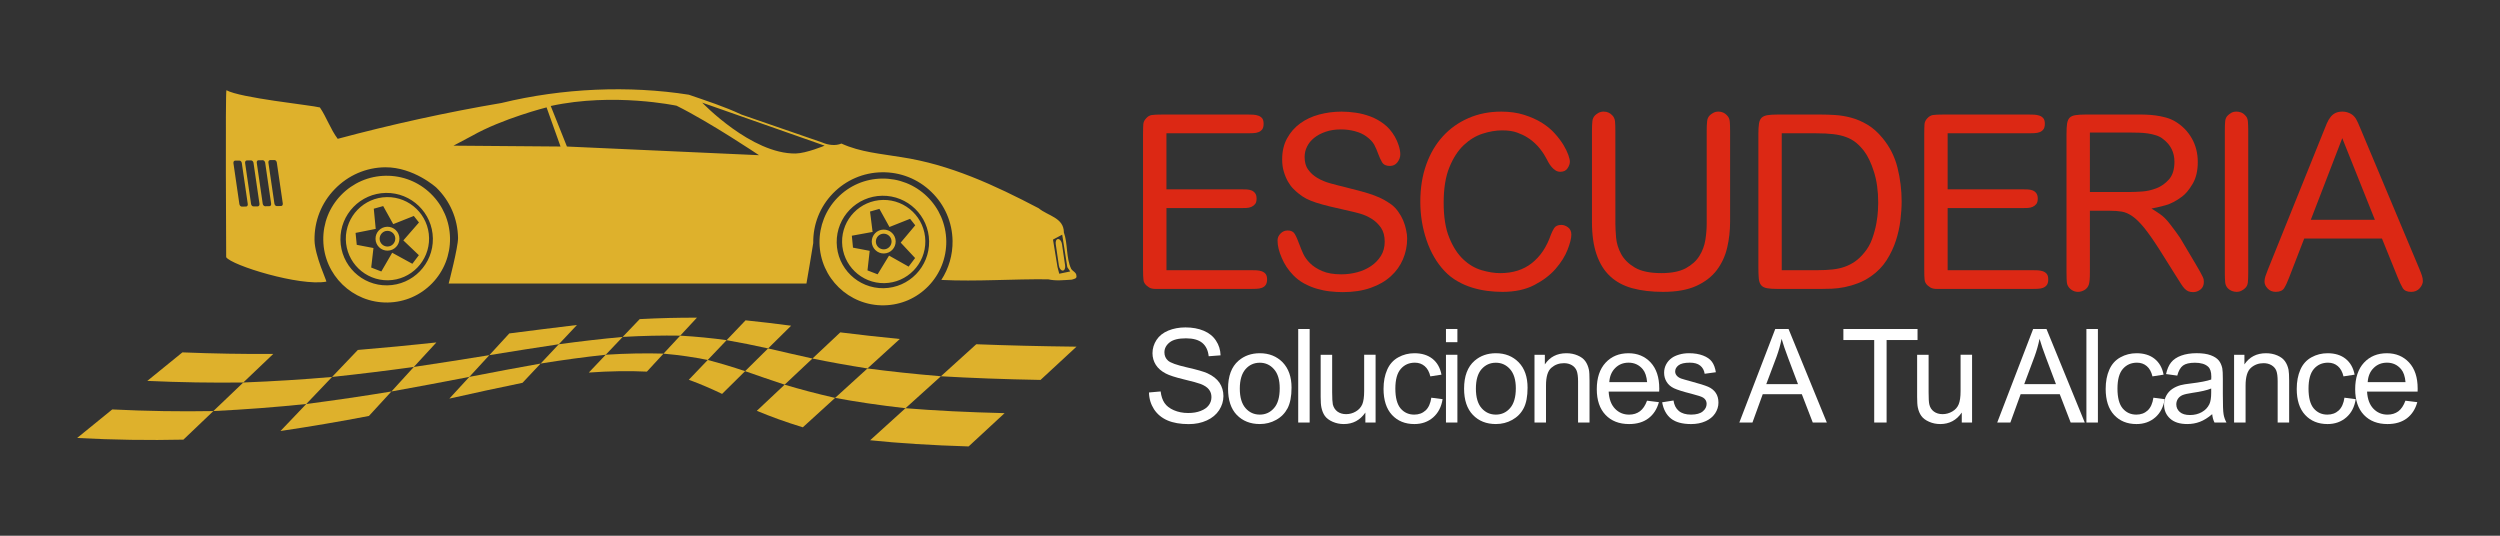<?xml version="1.0" encoding="utf-8"?>
<!-- Generator: Adobe Illustrator 16.0.0, SVG Export Plug-In . SVG Version: 6.00 Build 0)  -->
<!DOCTYPE svg PUBLIC "-//W3C//DTD SVG 1.1//EN" "http://www.w3.org/Graphics/SVG/1.1/DTD/svg11.dtd">
<svg version="1.1" id="Capa_1" xmlns="http://www.w3.org/2000/svg" xmlns:xlink="http://www.w3.org/1999/xlink" x="0px" y="0px"
	 width="280px" height="60px" viewBox="0 0 280 60" enable-background="new 0 0 280 60" xml:space="preserve">
<rect x="0" y="0" width="280" height="60" fill="#333333" stroke="none"/>
<g>
	<g>
		<g>
			<path fill="#DEB12C" d="M93.788,22.157c-1.317,1.361-2.03,3.154-2.003,5.051c0.063,3.915,3.295,7.05,7.209,6.989
				c1.895-0.029,3.665-0.792,4.985-2.156c1.316-1.359,2.03-3.153,2.004-5.05c-0.034-1.896-0.795-3.667-2.155-4.986
				c-1.362-1.323-3.157-2.031-5.056-2.005C96.88,20.028,95.109,20.795,93.788,22.157z M93.709,27.177
				c-0.043-2.857,2.236-5.209,5.095-5.254c2.858-0.043,5.214,2.237,5.257,5.096c0.044,2.859-2.237,5.213-5.1,5.26
				C96.104,32.318,93.751,30.037,93.709,27.177z M94.313,27.124c0.041,2.57,2.164,4.627,4.732,4.588
				c2.574-0.04,4.633-2.159,4.592-4.732c-0.039-2.571-2.157-4.626-4.731-4.588C96.335,22.43,94.275,24.548,94.313,27.124z
				 M95.405,26.401l2.325-0.424l-0.287-2.283l1.051-0.3l1.125,2.029l2.311-0.917l0.577,0.729l-1.628,1.938l1.613,1.727l-0.726,0.961
				l-2.192-1.234l-1.281,2.096l-1.135-0.438l0.246-2.191l-1.869-0.357L95.405,26.401z M97.635,27.071
				c0.017,0.739,0.621,1.33,1.361,1.319c0.74-0.012,1.328-0.622,1.32-1.36c-0.011-0.74-0.619-1.331-1.361-1.314
				C98.217,25.723,97.627,26.333,97.635,27.071z M98.096,27.064c-0.003-0.486,0.384-0.885,0.865-0.892
				c0.488-0.006,0.888,0.383,0.895,0.864c0.006,0.486-0.385,0.886-0.864,0.892C98.507,27.936,98.104,27.548,98.096,27.064z
				 M25.332,28.803c0.564,0.908,8.259,3.293,11.219,2.74c0.09,0-1.299-2.897-1.325-4.647c-0.03-2.145,0.77-4.177,2.27-5.717
				c1.496-1.543,3.5-2.424,5.646-2.443c3.194-0.022,5.719,2.268,5.719,2.268c1.544,1.495,2.406,3.502,2.44,5.649
				c0.012,1.042-1.05,5.103-1.05,5.103h40.07c0,0,0.762-4.399,0.762-4.537c-0.031-2.085,0.751-4.058,2.2-5.555
				c1.454-1.495,3.4-2.336,5.479-2.369c2.086-0.034,4.06,0.748,5.553,2.202c1.5,1.451,2.338,3.398,2.372,5.48
				c0.021,1.575-0.42,3.086-1.259,4.375c3.955,0.196,8.044-0.117,11.973-0.069c0.824,0.2,1.741,0.09,2.636,0.038
				c0.211-0.078,0.608-0.1,0.52-0.44c0.005-0.375-0.432-0.497-0.59-0.78c-0.571-1.182-0.376-2.908-0.813-4.059
				c0-1.673-1.8-1.861-2.821-2.717c-4.944-2.588-9.919-4.895-15.376-5.724c-2.271-0.379-4.593-0.552-6.719-1.523
				c-0.635,0.274-1.464,0.185-2.183-0.133l-9.01-3.112c-1.91-0.9-3.911-1.537-5.896-2.225c-6.706-1.052-14.153-0.741-20.988,0.928
				c-6.08,1.024-12.473,2.438-18.338,4.013c-0.81-1.081-1.242-2.406-1.995-3.515c-0.983-0.26-8.938-1.063-10.467-1.931
				C25.23,10.071,25.332,28.803,25.332,28.803z M117.935,26.833l1.032-0.55l0.571,3.638l0.325,0.481l-1.228,0.257l-0.197-0.749
				L117.935,26.833z M89.111,17.193c-4.95,0.07-10.463-5.696-10.463-5.696l13.711,4.817C92.359,16.314,90.296,17.173,89.111,17.193z
				 M63.496,16.411l-1.813-4.54c7.04-1.535,14.09-0.031,14.09-0.031c3.784,1.877,9.236,5.541,9.236,5.541L63.496,16.411z
				 M50.79,16.314l2.066-1.095c3.409-1.941,8.36-3.192,8.36-3.192l1.564,4.384L50.79,16.314z M30.732,22.802l-0.671-4.584
				c-0.02-0.156,0.064-0.284,0.188-0.288l0.486-0.005c0.128-0.001,0.246,0.121,0.268,0.275l0.669,4.588
				c0.021,0.156-0.063,0.283-0.187,0.285l-0.489,0.008C30.875,23.082,30.753,22.956,30.732,22.802z M29.425,22.825l-0.667-4.589
				c-0.026-0.156,0.059-0.284,0.186-0.286l0.485-0.005c0.122-0.001,0.242,0.122,0.27,0.276l0.667,4.587
				c0.023,0.156-0.059,0.284-0.19,0.284L29.695,23.1C29.57,23.101,29.451,22.977,29.425,22.825z M28.12,22.845l-0.668-4.588
				c-0.022-0.157,0.06-0.284,0.186-0.288l0.487-0.004c0.124-0.001,0.246,0.12,0.268,0.275l0.668,4.587
				c0.02,0.156-0.063,0.283-0.188,0.286L28.39,23.12C28.26,23.121,28.141,22.997,28.12,22.845z M26.331,17.99l0.483-0.006
				c0.122,0,0.249,0.123,0.268,0.278l0.668,4.586c0.025,0.155-0.059,0.283-0.188,0.285L27.08,23.14
				c-0.122,0.002-0.242-0.12-0.268-0.275l-0.667-4.587C26.124,18.121,26.206,17.992,26.331,17.99z M119.026,30.307
				c-0.191,0.001-0.387-0.248-0.431-0.559l-0.352-2.41c-0.045-0.313,0.07-0.566,0.265-0.567c0.193-0.005,0.386,0.244,0.432,0.555
				l0.354,2.414C119.339,30.052,119.222,30.306,119.026,30.307z M36.208,26.89c0.056,3.915,3.291,7.049,7.204,6.991
				c1.896-0.029,3.667-0.794,4.988-2.154c1.318-1.36,2.029-3.157,2.003-5.052c-0.035-1.896-0.795-3.667-2.156-4.986
				c-1.363-1.322-3.155-2.034-5.053-2.004c-1.895,0.029-3.666,0.798-4.985,2.156C36.886,23.2,36.179,24.995,36.208,26.89z
				 M38.128,26.861c-0.044-2.859,2.237-5.211,5.093-5.255c2.856-0.043,5.217,2.238,5.261,5.097c0.044,2.861-2.239,5.212-5.104,5.257
				C40.521,32.004,38.172,29.721,38.128,26.861z M38.732,26.804c0.044,2.573,2.161,4.627,4.737,4.588
				c2.566-0.041,4.625-2.158,4.587-4.73c-0.039-2.574-2.156-4.626-4.729-4.586C40.751,22.115,38.698,24.233,38.732,26.804z
				 M39.956,27.421l-0.131-1.336l2.255-0.449l-0.217-2.261l1.054-0.295l1.125,2.023l2.305-0.916l0.578,0.731l-1.75,2.007
				l1.738,1.655l-0.728,0.964l-2.261-1.236l-1.214,2.098l-1.135-0.44l0.252-2.188L39.956,27.421z M42.058,26.753
				c0.012,0.741,0.616,1.33,1.359,1.319c0.737-0.012,1.328-0.619,1.318-1.359c-0.011-0.739-0.623-1.329-1.358-1.317
				C42.636,25.407,42.045,26.015,42.058,26.753z M42.518,26.75c-0.004-0.486,0.383-0.888,0.859-0.895
				c0.493-0.009,0.89,0.38,0.897,0.865c0.004,0.485-0.38,0.884-0.865,0.892C42.927,27.618,42.526,27.23,42.518,26.75z"/>
			<g>
				<path fill="#DEB12C" d="M12.57,45.857c-1.312,1.063-2.618,2.129-3.931,3.197c4.091,0.217,8.049,0.273,11.903,0.186
					c1.115-1.063,2.236-2.133,3.355-3.2C20.228,46.105,16.452,46.049,12.57,45.857z"/>
				<path fill="#DEB12C" d="M27.247,42.84c-1.112,1.068-2.233,2.135-3.349,3.199c3.569-0.175,7.035-0.439,10.404-0.792
					c0.958-1.011,1.919-2.021,2.889-3.028C33.963,42.499,30.651,42.708,27.247,42.84z"/>
				<path fill="#DEB12C" d="M20.429,39.466c-1.311,1.063-2.62,2.128-3.931,3.194c3.678,0.167,7.261,0.224,10.749,0.18
					c1.124-1.064,2.243-2.133,3.356-3.197C27.292,39.662,23.904,39.605,20.429,39.466z"/>
				<path fill="#DEB12C" d="M48.875,38.354c-2.861,0.311-5.794,0.592-8.797,0.84c-0.963,1.009-1.927,2.017-2.887,3.025
					c3.132-0.332,6.186-0.711,9.156-1.121C47.197,40.184,48.03,39.266,48.875,38.354z"/>
				<path fill="#DEB12C" d="M84.764,46.01c1.521,0.637,3.22,1.258,5.153,1.848c1.206-1.1,2.409-2.195,3.614-3.293
					c-2.078-0.471-3.951-0.974-5.652-1.482C86.842,44.059,85.797,45.034,84.764,46.01z"/>
				<path fill="#DEB12C" d="M50.328,44.643c2.817-0.632,5.547-1.227,8.191-1.767c0.676-0.722,1.354-1.442,2.033-2.159
					c-2.583,0.457-5.241,0.959-7.986,1.494C51.819,43.02,51.074,43.832,50.328,44.643z"/>
				<path fill="#DEB12C" d="M77.146,42.535c1.298,0.471,2.521,1.003,3.728,1.582c0.861-0.852,1.72-1.697,2.578-2.547
					c-1.37-0.459-2.755-0.881-4.186-1.252C78.56,41.057,77.853,41.797,77.146,42.535z"/>
				<path fill="#DEB12C" d="M31.413,48.273c3.402-0.506,6.709-1.071,9.907-1.686c0.838-0.912,1.679-1.83,2.521-2.743
					c-3.092,0.511-6.269,0.98-9.539,1.402C33.337,46.253,32.373,47.262,31.413,48.273z"/>
				<path fill="#DEB12C" d="M108.485,50c1.341-1.244,2.689-2.484,4.03-3.727c-4.118-0.1-7.811-0.284-11.101-0.553
					c-1.319,1.194-2.647,2.389-3.96,3.588C100.684,49.641,104.352,49.875,108.485,50z"/>
				<path fill="#DEB12C" d="M86.028,39.023c-0.857,0.852-1.718,1.697-2.577,2.547c1.405,0.488,2.86,1,4.428,1.511
					c1.04-0.976,2.079-1.951,3.115-2.927C89.253,39.77,87.609,39.391,86.028,39.023z"/>
				<path fill="#DEB12C" d="M100.778,37.968c-2.401-0.235-4.607-0.487-6.665-0.743c-1.036,0.979-2.072,1.952-3.119,2.931
					c1.877,0.385,3.924,0.756,6.164,1.11C98.365,40.168,99.571,39.068,100.778,37.968z"/>
				<path fill="#DEB12C" d="M76.185,37.593c-0.624,0.671-1.249,1.345-1.872,2.015c1.795,0.158,3.436,0.399,4.953,0.709
					c0.706-0.74,1.412-1.481,2.115-2.219C79.754,37.871,78.03,37.701,76.185,37.593z"/>
				<path fill="#DEB12C" d="M88.606,36.479c-1.714-0.226-3.398-0.428-5.103-0.603c-0.71,0.742-1.416,1.481-2.123,2.222
					c1.563,0.271,3.11,0.586,4.647,0.926C86.888,38.177,87.747,37.327,88.606,36.479z"/>
				<path fill="#DEB12C" d="M120.566,38.828c-4.079-0.047-7.814-0.141-11.222-0.273c-1.321,1.194-2.646,2.387-3.963,3.586
					c3.347,0.195,7.058,0.336,11.159,0.41C117.885,41.311,119.228,40.066,120.566,38.828z"/>
				<path fill="#DEB12C" d="M97.158,41.266c-1.209,1.098-2.418,2.196-3.627,3.297c2.335,0.436,4.95,0.826,7.884,1.158
					c1.324-1.193,2.647-2.389,3.967-3.58C102.355,41.889,99.625,41.594,97.158,41.266z"/>
				<path fill="#DEB12C" d="M62.586,38.557c-0.68,0.721-1.359,1.438-2.033,2.16c2.503-0.404,4.932-0.736,7.289-0.986
					c0.636-0.664,1.27-1.328,1.897-1.994C67.426,37.947,65.037,38.223,62.586,38.557z"/>
				<path fill="#DEB12C" d="M46.348,41.098c-0.83,0.916-1.669,1.83-2.506,2.747c2.993-0.538,5.901-1.088,8.725-1.635
					c0.749-0.812,1.496-1.622,2.239-2.433C52.065,40.223,49.251,40.665,46.348,41.098z"/>
				<path fill="#DEB12C" d="M64.62,36.398c-2.463,0.295-4.992,0.612-7.578,0.946c-0.744,0.813-1.491,1.622-2.236,2.433
					c2.666-0.434,5.255-0.844,7.78-1.221C63.262,37.836,63.941,37.118,64.62,36.398z"/>
				<path fill="#DEB12C" d="M67.842,39.73c-0.634,0.668-1.264,1.33-1.896,1.996c2.31-0.166,4.534-0.199,6.506-0.104
					c0.618-0.671,1.241-1.344,1.861-2.016C72.324,39.545,70.13,39.583,67.842,39.73z"/>
				<path fill="#DEB12C" d="M76.185,37.593c0.626-0.671,1.247-1.344,1.872-2.014c-2.027-0.007-4.187,0.044-6.411,0.161
					c-0.634,0.664-1.267,1.332-1.906,1.994C72.002,37.604,74.181,37.561,76.185,37.593z"/>
			</g>
		</g>
		<g>
			<g>
				<path fill="#DC2814" d="M130.644,21.204h8.348c0.2,0,0.404,0.004,0.613,0.013c0.209,0.009,0.4,0.046,0.557,0.109
					c0.165,0.063,0.302,0.168,0.41,0.313c0.113,0.146,0.164,0.346,0.164,0.601c0,0.272-0.051,0.477-0.164,0.614
					c-0.108,0.135-0.245,0.24-0.41,0.313c-0.157,0.074-0.348,0.114-0.557,0.125c-0.209,0.008-0.413,0.013-0.613,0.013h-8.348v6.956
					h9.467c0.202,0,0.409,0.005,0.614,0.014c0.207,0.01,0.408,0.046,0.586,0.108c0.18,0.064,0.334,0.165,0.439,0.301
					c0.105,0.137,0.164,0.342,0.164,0.614s-0.059,0.481-0.164,0.627c-0.107,0.146-0.247,0.25-0.427,0.313
					c-0.175,0.064-0.364,0.101-0.587,0.109c-0.217,0.01-0.424,0.014-0.626,0.014h-9.905c-0.286,0-0.53,0-0.731,0
					c-0.187,0-0.335-0.014-0.458-0.041c-0.116-0.027-0.22-0.067-0.313-0.122c-0.086-0.056-0.187-0.128-0.295-0.22
					c-0.199-0.182-0.318-0.391-0.339-0.627c-0.03-0.236-0.049-0.627-0.049-1.171V15.01c0-0.471,0.015-0.836,0.029-1.091
					c0.021-0.253,0.13-0.481,0.333-0.681c0.176-0.2,0.382-0.317,0.612-0.354c0.221-0.037,0.628-0.055,1.209-0.055h9.525
					c0.201,0,0.407,0.005,0.615,0.014c0.208,0.01,0.406,0.046,0.585,0.11c0.18,0.063,0.322,0.162,0.439,0.299
					c0.107,0.136,0.156,0.34,0.156,0.613c0,0.274-0.049,0.484-0.156,0.628c-0.117,0.146-0.258,0.25-0.428,0.313
					c-0.174,0.064-0.371,0.1-0.586,0.108c-0.215,0.01-0.424,0.016-0.625,0.016h-9.086v6.274H130.644z"/>
				<path fill="#DC2814" d="M157.134,29.034c-0.31,0.727-0.759,1.363-1.364,1.907c-0.597,0.547-1.345,0.979-2.252,1.297
					c-0.896,0.318-1.941,0.479-3.119,0.479c-0.477,0-0.957-0.027-1.443-0.083c-0.498-0.054-0.984-0.155-1.48-0.299
					c-0.49-0.146-0.963-0.342-1.416-0.587c-0.451-0.245-0.86-0.559-1.229-0.941c-0.546-0.563-0.978-1.205-1.274-1.923
					c-0.318-0.718-0.471-1.368-0.471-1.95c0-0.292,0.107-0.551,0.333-0.779c0.214-0.226,0.485-0.341,0.812-0.341
					c0.365,0,0.627,0.128,0.777,0.383c0.16,0.254,0.35,0.699,0.585,1.335c0.082,0.218,0.193,0.509,0.361,0.874
					c0.166,0.363,0.416,0.719,0.76,1.063c0.345,0.345,0.798,0.642,1.366,0.887c0.561,0.246,1.285,0.369,2.152,0.369
					c0.605,0,1.192-0.078,1.773-0.231c0.582-0.154,1.1-0.388,1.553-0.696c0.461-0.309,0.822-0.69,1.11-1.146
					c0.278-0.453,0.419-0.981,0.419-1.581c0-0.638-0.141-1.16-0.419-1.57c-0.288-0.409-0.633-0.741-1.043-0.995
					c-0.408-0.254-0.834-0.446-1.276-0.573c-0.447-0.127-0.846-0.227-1.189-0.299c-0.904-0.201-1.655-0.374-2.251-0.52
					c-0.591-0.145-1.097-0.286-1.515-0.422c-0.416-0.137-0.777-0.282-1.08-0.437c-0.293-0.154-0.593-0.349-0.879-0.585
					c-0.164-0.126-0.361-0.301-0.574-0.519c-0.224-0.218-0.416-0.486-0.604-0.805c-0.18-0.316-0.337-0.682-0.458-1.091
					c-0.132-0.409-0.196-0.877-0.196-1.405c0-0.89,0.18-1.672,0.547-2.345s0.851-1.232,1.463-1.678
					c0.609-0.445,1.313-0.778,2.123-0.997c0.813-0.217,1.649-0.328,2.526-0.328c0.511,0,1.038,0.042,1.599,0.124
					c0.553,0.081,1.1,0.223,1.629,0.422c0.537,0.2,1.046,0.483,1.521,0.847c0.476,0.364,0.868,0.827,1.198,1.391
					c0.18,0.309,0.334,0.646,0.447,1.009c0.117,0.365,0.177,0.7,0.177,1.01c0,0.292-0.104,0.578-0.312,0.86
					c-0.209,0.282-0.5,0.422-0.858,0.422c-0.415,0-0.711-0.14-0.877-0.422c-0.157-0.282-0.293-0.576-0.409-0.886
					c-0.145-0.4-0.292-0.754-0.458-1.063c-0.168-0.31-0.462-0.62-0.878-0.929c-0.344-0.254-0.766-0.45-1.268-0.586
					c-0.494-0.137-1.031-0.205-1.588-0.205c-0.643,0-1.213,0.086-1.709,0.259c-0.504,0.172-0.934,0.401-1.285,0.682
					c-0.352,0.284-0.621,0.61-0.801,0.983c-0.188,0.372-0.272,0.758-0.272,1.158c0,0.583,0.128,1.061,0.409,1.433
					c0.266,0.374,0.615,0.683,1.033,0.928c0.416,0.246,0.889,0.441,1.402,0.586c0.518,0.146,1.018,0.273,1.482,0.382
					c0.807,0.201,1.488,0.377,2.05,0.532c0.567,0.154,1.052,0.309,1.46,0.463c0.408,0.155,0.759,0.314,1.055,0.477
					c0.285,0.165,0.559,0.338,0.818,0.52c0.287,0.218,0.549,0.486,0.773,0.804c0.229,0.319,0.418,0.652,0.563,0.996
					c0.143,0.346,0.251,0.696,0.322,1.051c0.08,0.354,0.117,0.678,0.117,0.968C157.602,27.533,157.441,28.306,157.134,29.034z"/>
				<path fill="#DC2814" d="M175.563,27.983c-0.28,0.718-0.727,1.427-1.336,2.129c-0.609,0.701-1.406,1.305-2.389,1.813
					c-0.982,0.511-2.17,0.765-3.57,0.765c-0.545,0-1.109-0.039-1.677-0.109c-0.575-0.073-1.146-0.196-1.705-0.369
					c-0.569-0.172-1.116-0.409-1.638-0.709c-0.533-0.3-1.014-0.678-1.446-1.132c-0.897-0.946-1.567-2.11-2.036-3.492
					c-0.466-1.381-0.691-2.81-0.691-4.283c0-1.528,0.218-2.914,0.664-4.161c0.445-1.246,1.068-2.304,1.871-3.178
					c0.799-0.873,1.752-1.55,2.867-2.031c1.105-0.482,2.328-0.725,3.655-0.725c0.942,0,1.793,0.119,2.548,0.355
					c0.754,0.237,1.422,0.532,1.995,0.886c0.568,0.356,1.056,0.755,1.454,1.2c0.402,0.447,0.725,0.874,0.973,1.283
					c0.246,0.409,0.424,0.783,0.547,1.118c0.115,0.338,0.177,0.588,0.177,0.751c0,0.255-0.091,0.509-0.265,0.763
					c-0.172,0.255-0.44,0.383-0.801,0.383c-0.199,0-0.376-0.049-0.533-0.149c-0.156-0.1-0.303-0.229-0.438-0.383
					c-0.136-0.154-0.254-0.327-0.361-0.518c-0.116-0.191-0.216-0.378-0.303-0.56c-0.258-0.472-0.567-0.904-0.926-1.295
					c-0.367-0.39-0.757-0.713-1.179-0.968c-0.287-0.181-0.658-0.356-1.104-0.519c-0.444-0.164-1.004-0.246-1.677-0.246
					c-0.69,0-1.422,0.123-2.184,0.369c-0.761,0.245-1.47,0.673-2.115,1.283c-0.646,0.609-1.182,1.437-1.608,2.482
					c-0.429,1.046-0.642,2.37-0.642,3.969c0,1.601,0.207,2.911,0.633,3.93c0.414,1.019,0.935,1.823,1.563,2.414
					c0.629,0.592,1.315,0.996,2.063,1.214c0.747,0.218,1.436,0.328,2.073,0.328c1.414,0,2.598-0.373,3.541-1.119
					c0.949-0.746,1.658-1.8,2.129-3.165c0.093-0.254,0.219-0.505,0.367-0.75c0.157-0.246,0.428-0.368,0.811-0.368
					c0.25,0,0.505,0.091,0.75,0.273c0.242,0.181,0.37,0.454,0.37,0.818C175.99,26.696,175.843,27.265,175.563,27.983z"/>
				<path fill="#DC2814" d="M180.923,25.051c0,0.417,0.029,0.941,0.08,1.568c0.058,0.627,0.242,1.237,0.563,1.827
					c0.315,0.591,0.826,1.096,1.524,1.515c0.702,0.418,1.695,0.628,2.99,0.628c1.144,0,2.053-0.183,2.729-0.546
					c0.668-0.365,1.18-0.823,1.523-1.378c0.346-0.555,0.568-1.155,0.67-1.8c0.102-0.646,0.148-1.243,0.148-1.789V14.683
					c0-0.473,0.016-0.841,0.048-1.104c0.021-0.264,0.123-0.486,0.309-0.669c0.089-0.09,0.218-0.181,0.384-0.273
					c0.164-0.09,0.353-0.137,0.572-0.137c0.381,0,0.697,0.137,0.952,0.41c0.183,0.183,0.288,0.405,0.317,0.669
					c0.027,0.264,0.039,0.631,0.039,1.104v10.149c0,1.001-0.107,1.969-0.328,2.906c-0.219,0.937-0.604,1.773-1.159,2.51
					c-0.556,0.736-1.317,1.327-2.292,1.773c-0.973,0.443-2.21,0.668-3.725,0.668c-1.312,0-2.461-0.138-3.451-0.409
					c-0.992-0.272-1.818-0.72-2.479-1.337c-0.668-0.618-1.167-1.427-1.516-2.428c-0.349-0.999-0.521-2.218-0.521-3.655V14.683
					c0-0.473,0.019-0.841,0.046-1.104c0.021-0.264,0.127-0.486,0.313-0.669c0.086-0.09,0.215-0.181,0.379-0.273
					c0.166-0.09,0.354-0.137,0.576-0.137c0.38,0,0.696,0.137,0.954,0.41c0.181,0.183,0.283,0.405,0.314,0.669
					c0.026,0.264,0.037,0.631,0.037,1.104L180.923,25.051L180.923,25.051z"/>
				<path fill="#DC2814" d="M218.136,21.204h8.347c0.201,0,0.406,0.004,0.615,0.013c0.209,0.009,0.395,0.046,0.557,0.109
					c0.164,0.063,0.302,0.168,0.41,0.313c0.108,0.146,0.164,0.346,0.164,0.601c0,0.272-0.056,0.477-0.164,0.614
					c-0.108,0.135-0.246,0.24-0.41,0.313c-0.162,0.074-0.348,0.114-0.557,0.125c-0.209,0.008-0.414,0.013-0.615,0.013h-8.347v6.956
					h9.468c0.198,0,0.406,0.005,0.613,0.014c0.209,0.01,0.402,0.046,0.588,0.108c0.18,0.064,0.324,0.165,0.438,0.301
					c0.107,0.137,0.16,0.342,0.16,0.614s-0.053,0.481-0.16,0.627c-0.112,0.146-0.254,0.25-0.428,0.313
					c-0.172,0.064-0.367,0.101-0.586,0.109c-0.215,0.01-0.427,0.014-0.625,0.014h-9.904c-0.292,0-0.537,0-0.736,0
					c-0.182,0-0.33-0.014-0.451-0.041c-0.115-0.027-0.22-0.067-0.313-0.122c-0.094-0.056-0.19-0.128-0.301-0.22
					c-0.2-0.182-0.313-0.391-0.342-0.627c-0.029-0.236-0.041-0.627-0.041-1.171V15.01c0-0.471,0.01-0.836,0.028-1.091
					c0.017-0.253,0.128-0.481,0.325-0.681c0.186-0.2,0.389-0.317,0.613-0.354c0.229-0.037,0.634-0.055,1.216-0.055h9.521
					c0.2,0,0.405,0.005,0.613,0.014c0.213,0.01,0.406,0.046,0.59,0.11c0.18,0.063,0.323,0.162,0.436,0.299
					c0.109,0.136,0.164,0.34,0.164,0.613c0,0.274-0.055,0.484-0.164,0.628c-0.111,0.146-0.252,0.25-0.426,0.313
					c-0.172,0.064-0.367,0.1-0.584,0.108c-0.219,0.01-0.429,0.016-0.629,0.016h-9.083V21.204z"/>
				<path fill="#DC2814" d="M234.068,30.507c0,0.4-0.008,0.687-0.029,0.859c-0.014,0.172-0.044,0.332-0.079,0.478
					c-0.095,0.291-0.26,0.504-0.505,0.641c-0.244,0.138-0.487,0.205-0.723,0.205c-0.256,0-0.498-0.076-0.723-0.23
					c-0.23-0.154-0.391-0.359-0.478-0.613c-0.039-0.129-0.062-0.324-0.068-0.587c-0.011-0.264-0.014-0.515-0.014-0.75V15.01
					c0-0.49,0.021-0.881,0.065-1.172c0.049-0.291,0.141-0.509,0.289-0.655c0.141-0.145,0.358-0.241,0.649-0.286
					c0.289-0.045,0.679-0.069,1.17-0.069h6.222c0.073,0,0.254,0.005,0.545,0.014c0.289,0.01,0.619,0.037,0.992,0.082
					c0.374,0.045,0.758,0.123,1.168,0.233c0.407,0.108,0.774,0.262,1.1,0.463c0.781,0.474,1.393,1.1,1.836,1.883
					c0.445,0.782,0.666,1.664,0.666,2.646s-0.192,1.801-0.584,2.455c-0.39,0.656-0.783,1.129-1.18,1.418
					c-0.654,0.491-1.287,0.819-1.904,0.983c-0.613,0.163-1.121,0.282-1.52,0.354c0.251,0.146,0.569,0.351,0.95,0.614
					c0.383,0.264,0.75,0.633,1.112,1.104c0.201,0.256,0.42,0.55,0.668,0.887c0.244,0.337,0.4,0.56,0.474,0.669l1.765,2.974
					c0.202,0.344,0.362,0.624,0.479,0.833c0.116,0.208,0.208,0.38,0.271,0.518c0.066,0.136,0.104,0.246,0.127,0.327
					c0.017,0.083,0.021,0.179,0.021,0.287c0,0.363-0.117,0.646-0.363,0.845c-0.251,0.2-0.525,0.301-0.833,0.301
					c-0.194,0-0.37-0.028-0.516-0.083c-0.146-0.054-0.283-0.15-0.42-0.285c-0.138-0.138-0.274-0.318-0.417-0.545
					c-0.15-0.229-0.332-0.514-0.547-0.861l-1.848-2.945c-0.672-1.055-1.246-1.877-1.726-2.469c-0.479-0.591-0.923-1.027-1.33-1.31
					c-0.407-0.282-0.802-0.455-1.194-0.519c-0.39-0.063-0.818-0.095-1.287-0.095h-2.281v6.902H234.068z M234.068,14.847v6.656h4.554
					c0.31,0,0.742-0.019,1.286-0.054c0.545-0.036,1.083-0.159,1.621-0.368c0.537-0.21,1.003-0.541,1.404-0.996
					c0.399-0.455,0.604-1.109,0.604-1.964c0-1.054-0.417-1.901-1.258-2.537c-0.217-0.183-0.482-0.324-0.79-0.424
					c-0.31-0.1-0.625-0.172-0.956-0.219c-0.328-0.044-0.652-0.071-0.981-0.08c-0.327-0.01-0.61-0.014-0.845-0.014H234.068z"/>
				<path fill="#DC2814" d="M251.802,30.534c0,0.473-0.017,0.843-0.042,1.104c-0.027,0.264-0.131,0.479-0.314,0.642
					c-0.088,0.091-0.217,0.182-0.383,0.271c-0.164,0.093-0.351,0.138-0.572,0.138c-0.159,0-0.329-0.032-0.504-0.095
					c-0.17-0.064-0.324-0.159-0.452-0.288c-0.183-0.182-0.285-0.404-0.313-0.668c-0.027-0.263-0.041-0.632-0.041-1.104V14.656
					c0-0.473,0.014-0.842,0.041-1.105c0.027-0.262,0.131-0.477,0.313-0.641c0.092-0.09,0.217-0.181,0.37-0.273
					c0.158-0.09,0.35-0.137,0.586-0.137c0.164,0,0.333,0.032,0.507,0.096c0.171,0.064,0.323,0.168,0.448,0.313
					c0.185,0.164,0.287,0.383,0.314,0.655c0.025,0.273,0.042,0.638,0.042,1.092V30.534z"/>
				<path fill="#DC2814" d="M258.073,26.714l-1.689,4.364c-0.2,0.527-0.39,0.929-0.562,1.201c-0.174,0.271-0.486,0.408-0.938,0.408
					c-0.366,0-0.668-0.123-0.901-0.367c-0.237-0.245-0.356-0.506-0.356-0.778c0-0.199,0.032-0.399,0.099-0.601
					c0.063-0.2,0.162-0.455,0.284-0.762l6.191-15.361c0.149-0.38,0.286-0.718,0.409-1.008c0.127-0.291,0.269-0.532,0.428-0.722
					c0.15-0.191,0.336-0.337,0.545-0.438c0.208-0.1,0.468-0.15,0.773-0.15c0.256,0,0.502,0.051,0.738,0.15
					c0.235,0.101,0.43,0.232,0.574,0.396c0.145,0.147,0.291,0.396,0.446,0.75c0.153,0.355,0.299,0.686,0.423,0.996l6.413,15.277
					c0.146,0.345,0.249,0.619,0.312,0.82c0.066,0.199,0.098,0.4,0.098,0.6c0,0.255-0.117,0.519-0.35,0.792
					c-0.24,0.271-0.563,0.409-0.957,0.409c-0.459,0-0.771-0.142-0.943-0.422c-0.174-0.283-0.367-0.697-0.586-1.242l-1.744-4.311
					L258.073,26.714L258.073,26.714z M265.986,24.614l-3.653-9.139l-3.521,9.139H265.986z"/>
				<path fill="#DC2814" d="M199.141,32.361c-0.523,0-0.936-0.026-1.236-0.081c-0.301-0.056-0.525-0.173-0.67-0.354
					c-0.144-0.182-0.228-0.437-0.254-0.764c-0.029-0.328-0.043-0.764-0.043-1.311V15.01c0-0.49,0.021-0.881,0.07-1.172
					c0.047-0.291,0.146-0.509,0.297-0.655c0.156-0.145,0.377-0.241,0.668-0.286c0.289-0.045,0.682-0.069,1.168-0.069h4.73
					c0.527,0,1.084,0.019,1.672,0.055c0.59,0.037,1.188,0.137,1.795,0.3c0.607,0.164,1.208,0.423,1.811,0.778
					c0.595,0.354,1.16,0.85,1.682,1.486c0.818,0.98,1.378,2.091,1.688,3.328c0.308,1.237,0.465,2.501,0.465,3.792
					c0,0.638-0.049,1.338-0.137,2.101c-0.094,0.764-0.262,1.524-0.507,2.278c-0.241,0.755-0.587,1.482-1.03,2.182
					c-0.444,0.7-1.029,1.306-1.752,1.813c-0.474,0.328-0.957,0.588-1.459,0.779c-0.496,0.191-0.994,0.336-1.494,0.437
					c-0.498,0.1-0.978,0.159-1.439,0.178c-0.46,0.019-0.885,0.026-1.266,0.026H199.141z M199.557,30.261h4.008
					c0.625,0,1.181-0.027,1.683-0.081c0.499-0.056,0.954-0.155,1.36-0.301c0.41-0.146,0.795-0.342,1.147-0.587
					c0.354-0.245,0.695-0.568,1.022-0.967c0.4-0.473,0.707-1.006,0.914-1.597c0.209-0.59,0.363-1.164,0.463-1.719
					c0.101-0.555,0.16-1.046,0.177-1.474c0.021-0.426,0.028-0.704,0.028-0.833c0-1.309-0.159-2.464-0.479-3.464
					c-0.316-1-0.686-1.773-1.104-2.319c-0.293-0.382-0.6-0.7-0.914-0.955c-0.317-0.254-0.687-0.459-1.104-0.614
					c-0.417-0.154-0.896-0.263-1.435-0.327c-0.535-0.064-1.167-0.094-1.896-0.094h-3.873v15.332H199.557z"/>
			</g>
			<g>
				<path fill="#FFFFFF" d="M128.686,43.957l1.307-0.115c0.062,0.525,0.205,0.955,0.43,1.288c0.225,0.337,0.574,0.609,1.051,0.815
					c0.478,0.207,1.016,0.312,1.608,0.312c0.533,0,0.998-0.077,1.4-0.237c0.406-0.155,0.707-0.371,0.909-0.644
					c0.199-0.272,0.291-0.574,0.291-0.897c0-0.328-0.089-0.617-0.285-0.86c-0.191-0.247-0.505-0.453-0.937-0.618
					c-0.288-0.111-0.908-0.281-1.869-0.511c-0.96-0.232-1.638-0.451-2.02-0.655c-0.504-0.262-0.877-0.586-1.122-0.977
					c-0.243-0.385-0.37-0.821-0.37-1.303c0-0.529,0.155-1.022,0.45-1.482c0.301-0.459,0.739-0.807,1.318-1.047
					c0.578-0.237,1.22-0.356,1.919-0.356c0.78,0,1.465,0.125,2.055,0.375c0.598,0.251,1.051,0.618,1.367,1.104
					c0.327,0.485,0.499,1.035,0.516,1.649l-1.33,0.101c-0.07-0.662-0.313-1.162-0.724-1.5c-0.412-0.336-1.021-0.506-1.821-0.506
					c-0.844,0-1.454,0.152-1.838,0.461c-0.382,0.307-0.576,0.676-0.576,1.111c0,0.376,0.136,0.686,0.407,0.928
					c0.269,0.242,0.967,0.492,2.09,0.748c1.127,0.254,1.902,0.478,2.319,0.666c0.611,0.28,1.06,0.637,1.355,1.067
					c0.286,0.433,0.438,0.931,0.438,1.49c0,0.559-0.163,1.084-0.479,1.577c-0.326,0.492-0.78,0.875-1.383,1.149
					c-0.593,0.273-1.27,0.411-2.018,0.411c-0.947,0-1.743-0.138-2.383-0.414c-0.637-0.275-1.144-0.693-1.51-1.247
					C128.895,45.284,128.699,44.658,128.686,43.957z"/>
				<path fill="#FFFFFF" d="M137.542,43.527c0-1.406,0.387-2.447,1.167-3.123c0.653-0.563,1.447-0.842,2.391-0.842
					c1.039,0,1.893,0.342,2.56,1.022c0.657,0.685,0.993,1.63,0.993,2.834c0,0.976-0.153,1.744-0.442,2.304
					c-0.296,0.561-0.719,0.994-1.283,1.305c-0.558,0.312-1.169,0.466-1.827,0.466c-1.062,0-1.919-0.341-2.582-1.022
					C137.865,45.791,137.542,44.811,137.542,43.527z M138.858,43.527c0,0.971,0.219,1.699,0.64,2.182
					c0.42,0.484,0.956,0.727,1.602,0.727c0.635,0,1.168-0.242,1.59-0.729c0.429-0.484,0.638-1.229,0.638-2.223
					c0-0.939-0.21-1.648-0.642-2.133c-0.422-0.483-0.957-0.726-1.586-0.726c-0.646,0-1.182,0.241-1.602,0.722
					C139.078,41.829,138.858,42.557,138.858,43.527z"/>
				<path fill="#FFFFFF" d="M145.4,47.323V36.848h1.281v10.476H145.4z"/>
				<path fill="#FFFFFF" d="M152.921,47.323v-1.117c-0.596,0.86-1.396,1.288-2.414,1.288c-0.446,0-0.862-0.085-1.255-0.258
					c-0.387-0.17-0.671-0.387-0.863-0.646c-0.184-0.259-0.315-0.579-0.391-0.954c-0.057-0.253-0.084-0.653-0.084-1.2v-4.701h1.288
					v4.207c0,0.672,0.03,1.125,0.075,1.356c0.088,0.339,0.259,0.604,0.515,0.798c0.267,0.192,0.587,0.289,0.978,0.289
					c0.383,0,0.75-0.1,1.082-0.298c0.338-0.196,0.576-0.466,0.727-0.807c0.138-0.341,0.208-0.835,0.208-1.483v-4.064h1.28v7.59
					L152.921,47.323L152.921,47.323z"/>
				<path fill="#FFFFFF" d="M160.307,44.542l1.264,0.165c-0.137,0.872-0.496,1.552-1.061,2.046
					c-0.572,0.493-1.268,0.741-2.103,0.741c-1.036,0-1.867-0.339-2.503-1.02c-0.627-0.68-0.947-1.652-0.947-2.918
					c0-0.82,0.136-1.537,0.408-2.151c0.27-0.615,0.685-1.077,1.242-1.384c0.556-0.307,1.154-0.459,1.806-0.459
					c0.832,0,1.5,0.209,2.03,0.625c0.521,0.418,0.857,1.008,1.002,1.775l-1.246,0.192c-0.122-0.511-0.332-0.892-0.637-1.149
					c-0.304-0.257-0.662-0.386-1.096-0.386c-0.648,0-1.171,0.231-1.576,0.696c-0.408,0.465-0.611,1.199-0.611,2.205
					c0,1.021,0.199,1.76,0.586,2.223c0.395,0.462,0.904,0.693,1.529,0.693c0.508,0,0.926-0.154,1.267-0.463
					C160.001,45.66,160.213,45.186,160.307,44.542z"/>
				<path fill="#FFFFFF" d="M161.948,38.325v-1.479h1.28v1.479H161.948z M161.948,47.323v-7.589h1.28v7.589H161.948z"/>
				<path fill="#FFFFFF" d="M163.977,43.527c0-1.406,0.396-2.447,1.176-3.123c0.652-0.563,1.447-0.842,2.382-0.842
					c1.048,0,1.899,0.342,2.562,1.022c0.662,0.685,0.99,1.63,0.99,2.834c0,0.976-0.145,1.744-0.439,2.304
					c-0.287,0.561-0.719,0.994-1.276,1.305c-0.556,0.312-1.167,0.466-1.835,0.466c-1.063,0-1.92-0.341-2.573-1.022
					C164.309,45.791,163.977,44.811,163.977,43.527z M165.3,43.527c0,0.971,0.212,1.699,0.634,2.182
					c0.428,0.484,0.957,0.727,1.601,0.727c0.641,0,1.173-0.242,1.596-0.729c0.422-0.484,0.642-1.229,0.642-2.223
					c0-0.939-0.219-1.648-0.643-2.133c-0.43-0.483-0.957-0.726-1.595-0.726c-0.644,0-1.173,0.241-1.601,0.722
					C165.512,41.829,165.3,42.557,165.3,43.527z"/>
				<path fill="#FFFFFF" d="M171.863,47.323v-7.589h1.16v1.078c0.554-0.834,1.363-1.25,2.41-1.25c0.461,0,0.879,0.082,1.26,0.246
					c0.386,0.164,0.674,0.379,0.863,0.647c0.189,0.265,0.323,0.583,0.4,0.949c0.051,0.237,0.07,0.655,0.07,1.251v4.667h-1.283
					v-4.619c0-0.521-0.055-0.914-0.153-1.173c-0.101-0.26-0.278-0.469-0.528-0.623c-0.258-0.155-0.553-0.231-0.898-0.231
					c-0.551,0-1.018,0.173-1.419,0.521c-0.399,0.349-0.593,1.007-0.593,1.979v4.146L171.863,47.323L171.863,47.323z"/>
				<path fill="#FFFFFF" d="M184.467,44.878l1.329,0.163c-0.212,0.777-0.601,1.38-1.168,1.809c-0.563,0.428-1.287,0.644-2.17,0.644
					c-1.11,0-1.988-0.341-2.638-1.025c-0.651-0.684-0.98-1.642-0.98-2.878c0-1.275,0.333-2.266,0.987-2.972
					c0.657-0.705,1.51-1.056,2.563-1.056c1.01,0,1.842,0.345,2.486,1.035c0.637,0.69,0.962,1.66,0.962,2.916
					c0,0.075-0.003,0.19-0.01,0.344h-5.658c0.046,0.834,0.283,1.471,0.709,1.914c0.42,0.443,0.955,0.666,1.583,0.666
					c0.475,0,0.878-0.127,1.207-0.373C184.005,45.816,184.271,45.42,184.467,44.878z M180.241,42.799h4.237
					c-0.058-0.638-0.218-1.115-0.482-1.436c-0.41-0.496-0.944-0.744-1.598-0.744c-0.59,0-1.088,0.197-1.486,0.593
					C180.51,41.607,180.282,42.136,180.241,42.799z"/>
				<path fill="#FFFFFF" d="M186.161,45.057l1.272-0.201c0.074,0.511,0.271,0.9,0.598,1.172c0.326,0.272,0.783,0.408,1.367,0.408
					c0.592,0,1.027-0.121,1.313-0.36c0.289-0.24,0.431-0.524,0.431-0.849c0-0.291-0.127-0.518-0.379-0.686
					c-0.175-0.115-0.615-0.259-1.315-0.438c-0.94-0.237-1.593-0.443-1.962-0.617c-0.364-0.174-0.641-0.414-0.826-0.721
					c-0.189-0.308-0.279-0.647-0.279-1.02c0-0.337,0.076-0.651,0.229-0.939c0.156-0.287,0.365-0.526,0.635-0.718
					c0.199-0.147,0.472-0.272,0.818-0.376c0.345-0.104,0.717-0.152,1.108-0.152c0.599,0,1.12,0.086,1.569,0.258
					s0.781,0.402,0.996,0.695c0.217,0.293,0.361,0.685,0.441,1.176l-1.255,0.172c-0.057-0.392-0.226-0.697-0.498-0.914
					c-0.272-0.219-0.659-0.33-1.161-0.33c-0.59,0-1.014,0.098-1.265,0.294c-0.25,0.194-0.379,0.423-0.379,0.687
					c0,0.166,0.051,0.315,0.157,0.448c0.106,0.138,0.269,0.253,0.492,0.343c0.129,0.049,0.51,0.157,1.135,0.328
					c0.914,0.245,1.545,0.443,1.906,0.598c0.357,0.154,0.643,0.379,0.849,0.677c0.204,0.294,0.307,0.659,0.307,1.1
					c0,0.429-0.126,0.833-0.373,1.211c-0.255,0.378-0.612,0.671-1.085,0.878c-0.473,0.211-1.003,0.313-1.604,0.313
					c-0.984,0-1.736-0.204-2.252-0.614C186.635,46.47,186.305,45.861,186.161,45.057z"/>
				<path fill="#FFFFFF" d="M194.805,47.323l4.023-10.476h1.49l4.287,10.476h-1.576l-1.225-3.173h-4.378l-1.151,3.173H194.805z
					 M197.822,43.021h3.554l-1.095-2.902c-0.329-0.88-0.58-1.604-0.741-2.172c-0.133,0.671-0.323,1.338-0.563,2.001L197.822,43.021z
					"/>
				<path fill="#FFFFFF" d="M209.911,47.323v-9.24h-3.452v-1.235h8.305v1.235h-3.466v9.24H209.911z"/>
				<path fill="#FFFFFF" d="M219.718,47.323v-1.117c-0.588,0.86-1.394,1.288-2.407,1.288c-0.449,0-0.867-0.085-1.254-0.258
					c-0.391-0.17-0.677-0.387-0.863-0.646c-0.188-0.259-0.322-0.579-0.398-0.954c-0.053-0.253-0.078-0.653-0.078-1.2v-4.701h1.286
					v4.207c0,0.672,0.024,1.125,0.081,1.356c0.079,0.339,0.25,0.604,0.514,0.798c0.262,0.192,0.586,0.289,0.971,0.289
					s0.746-0.1,1.086-0.298c0.34-0.196,0.58-0.466,0.719-0.807c0.141-0.341,0.21-0.835,0.21-1.483v-4.064h1.287v7.59L219.718,47.323
					L219.718,47.323z"/>
				<path fill="#FFFFFF" d="M223.689,47.323l4.023-10.476h1.496l4.285,10.476h-1.578l-1.223-3.173h-4.379l-1.15,3.173H223.689z
					 M226.714,43.021h3.554l-1.095-2.902c-0.334-0.88-0.581-1.604-0.743-2.172c-0.136,0.671-0.322,1.338-0.566,2.001L226.714,43.021
					z"/>
				<path fill="#FFFFFF" d="M233.678,47.323V36.848h1.287v10.476H233.678z"/>
				<path fill="#FFFFFF" d="M241.18,44.542l1.266,0.165c-0.139,0.872-0.492,1.552-1.062,2.046c-0.571,0.493-1.268,0.741-2.101,0.741
					c-1.037,0-1.872-0.339-2.504-1.02c-0.629-0.68-0.944-1.652-0.944-2.918c0-0.82,0.134-1.537,0.407-2.151
					c0.269-0.615,0.684-1.077,1.242-1.384c0.551-0.307,1.158-0.459,1.809-0.459c0.826,0,1.5,0.209,2.023,0.625
					c0.522,0.418,0.859,1.008,1.006,1.775l-1.247,0.192c-0.122-0.511-0.334-0.892-0.636-1.149c-0.304-0.257-0.666-0.386-1.098-0.386
					c-0.648,0-1.172,0.231-1.58,0.696c-0.404,0.465-0.605,1.199-0.605,2.205c0,1.021,0.195,1.76,0.586,2.223
					c0.394,0.462,0.9,0.693,1.529,0.693c0.506,0,0.926-0.154,1.265-0.463C240.873,45.66,241.087,45.186,241.18,44.542z"/>
				<path fill="#FFFFFF" d="M247.766,46.386c-0.477,0.406-0.938,0.69-1.38,0.857c-0.438,0.167-0.909,0.25-1.413,0.25
					c-0.837,0-1.477-0.203-1.922-0.611c-0.451-0.409-0.675-0.927-0.675-1.563c0-0.369,0.084-0.709,0.253-1.017
					s0.393-0.556,0.667-0.739c0.274-0.186,0.583-0.324,0.925-0.422c0.252-0.066,0.633-0.132,1.143-0.191
					c1.041-0.125,1.803-0.271,2.293-0.443c0.009-0.178,0.01-0.289,0.01-0.337c0-0.524-0.124-0.894-0.367-1.108
					c-0.328-0.291-0.816-0.435-1.466-0.435c-0.604,0-1.052,0.106-1.338,0.315c-0.287,0.215-0.503,0.59-0.642,1.127l-1.256-0.172
					c0.116-0.537,0.301-0.974,0.563-1.304c0.265-0.331,0.642-0.585,1.137-0.765c0.495-0.178,1.068-0.268,1.722-0.268
					c0.648,0,1.174,0.076,1.582,0.229c0.405,0.152,0.699,0.344,0.892,0.576c0.19,0.229,0.321,0.521,0.401,0.875
					c0.043,0.219,0.063,0.615,0.063,1.185v1.716c0,1.193,0.025,1.952,0.084,2.269c0.053,0.317,0.164,0.622,0.32,0.913h-1.342
					C247.886,47.055,247.802,46.744,247.766,46.386z M247.654,43.514c-0.463,0.19-1.166,0.352-2.1,0.484
					c-0.527,0.078-0.898,0.163-1.121,0.257c-0.217,0.097-0.387,0.236-0.51,0.419c-0.113,0.182-0.177,0.387-0.177,0.609
					c0,0.343,0.131,0.629,0.389,0.859c0.259,0.228,0.64,0.342,1.144,0.342c0.492,0,0.934-0.109,1.318-0.324
					c0.391-0.219,0.67-0.514,0.853-0.891c0.137-0.291,0.204-0.722,0.204-1.287V43.514z"/>
				<path fill="#FFFFFF" d="M250.217,47.323v-7.589h1.158v1.078c0.561-0.834,1.364-1.25,2.417-1.25c0.455,0,0.88,0.082,1.263,0.246
					c0.381,0.164,0.668,0.379,0.858,0.647c0.192,0.265,0.323,0.583,0.401,0.949c0.045,0.237,0.07,0.655,0.07,1.251v4.667h-1.287
					v-4.619c0-0.521-0.048-0.914-0.146-1.173c-0.102-0.26-0.279-0.469-0.535-0.623c-0.252-0.155-0.555-0.231-0.896-0.231
					c-0.547,0-1.021,0.173-1.418,0.521c-0.396,0.349-0.597,1.007-0.597,1.979v4.146L250.217,47.323L250.217,47.323z"/>
				<path fill="#FFFFFF" d="M262.578,44.542l1.264,0.165c-0.138,0.872-0.488,1.552-1.061,2.046c-0.57,0.493-1.268,0.741-2.094,0.741
					c-1.045,0-1.875-0.339-2.51-1.02c-0.63-0.68-0.943-1.652-0.943-2.918c0-0.82,0.138-1.537,0.406-2.151
					c0.269-0.615,0.685-1.077,1.24-1.384c0.553-0.307,1.159-0.459,1.811-0.459c0.824,0,1.5,0.209,2.021,0.625
					c0.522,0.418,0.858,1.008,1.006,1.775l-1.247,0.192c-0.121-0.511-0.332-0.892-0.635-1.149c-0.302-0.257-0.665-0.386-1.098-0.386
					c-0.647,0-1.172,0.231-1.578,0.696c-0.404,0.465-0.605,1.199-0.605,2.205c0,1.021,0.194,1.76,0.584,2.223
					c0.395,0.462,0.903,0.693,1.528,0.693c0.507,0,0.927-0.154,1.267-0.463C262.271,45.66,262.486,45.186,262.578,44.542z"/>
				<path fill="#FFFFFF" d="M269.407,44.878l1.329,0.163c-0.211,0.777-0.601,1.38-1.162,1.809c-0.57,0.428-1.292,0.644-2.176,0.644
					c-1.104,0-1.989-0.341-2.64-1.025c-0.649-0.684-0.978-1.642-0.978-2.878c0-1.275,0.333-2.266,0.986-2.972
					c0.656-0.705,1.512-1.056,2.561-1.056c1.018,0,1.843,0.345,2.488,1.035c0.639,0.69,0.963,1.66,0.963,2.916
					c0,0.075-0.002,0.19-0.006,0.344h-5.662c0.048,0.834,0.283,1.471,0.709,1.914c0.422,0.443,0.953,0.666,1.584,0.666
					c0.474,0,0.878-0.127,1.213-0.373C268.943,45.816,269.21,45.42,269.407,44.878z M265.182,42.799h4.236
					c-0.057-0.638-0.216-1.115-0.484-1.436c-0.41-0.496-0.941-0.744-1.594-0.744c-0.591,0-1.088,0.197-1.488,0.593
					C265.447,41.607,265.225,42.136,265.182,42.799z"/>
			</g>
		</g>
	</g>
</g>
</svg>
